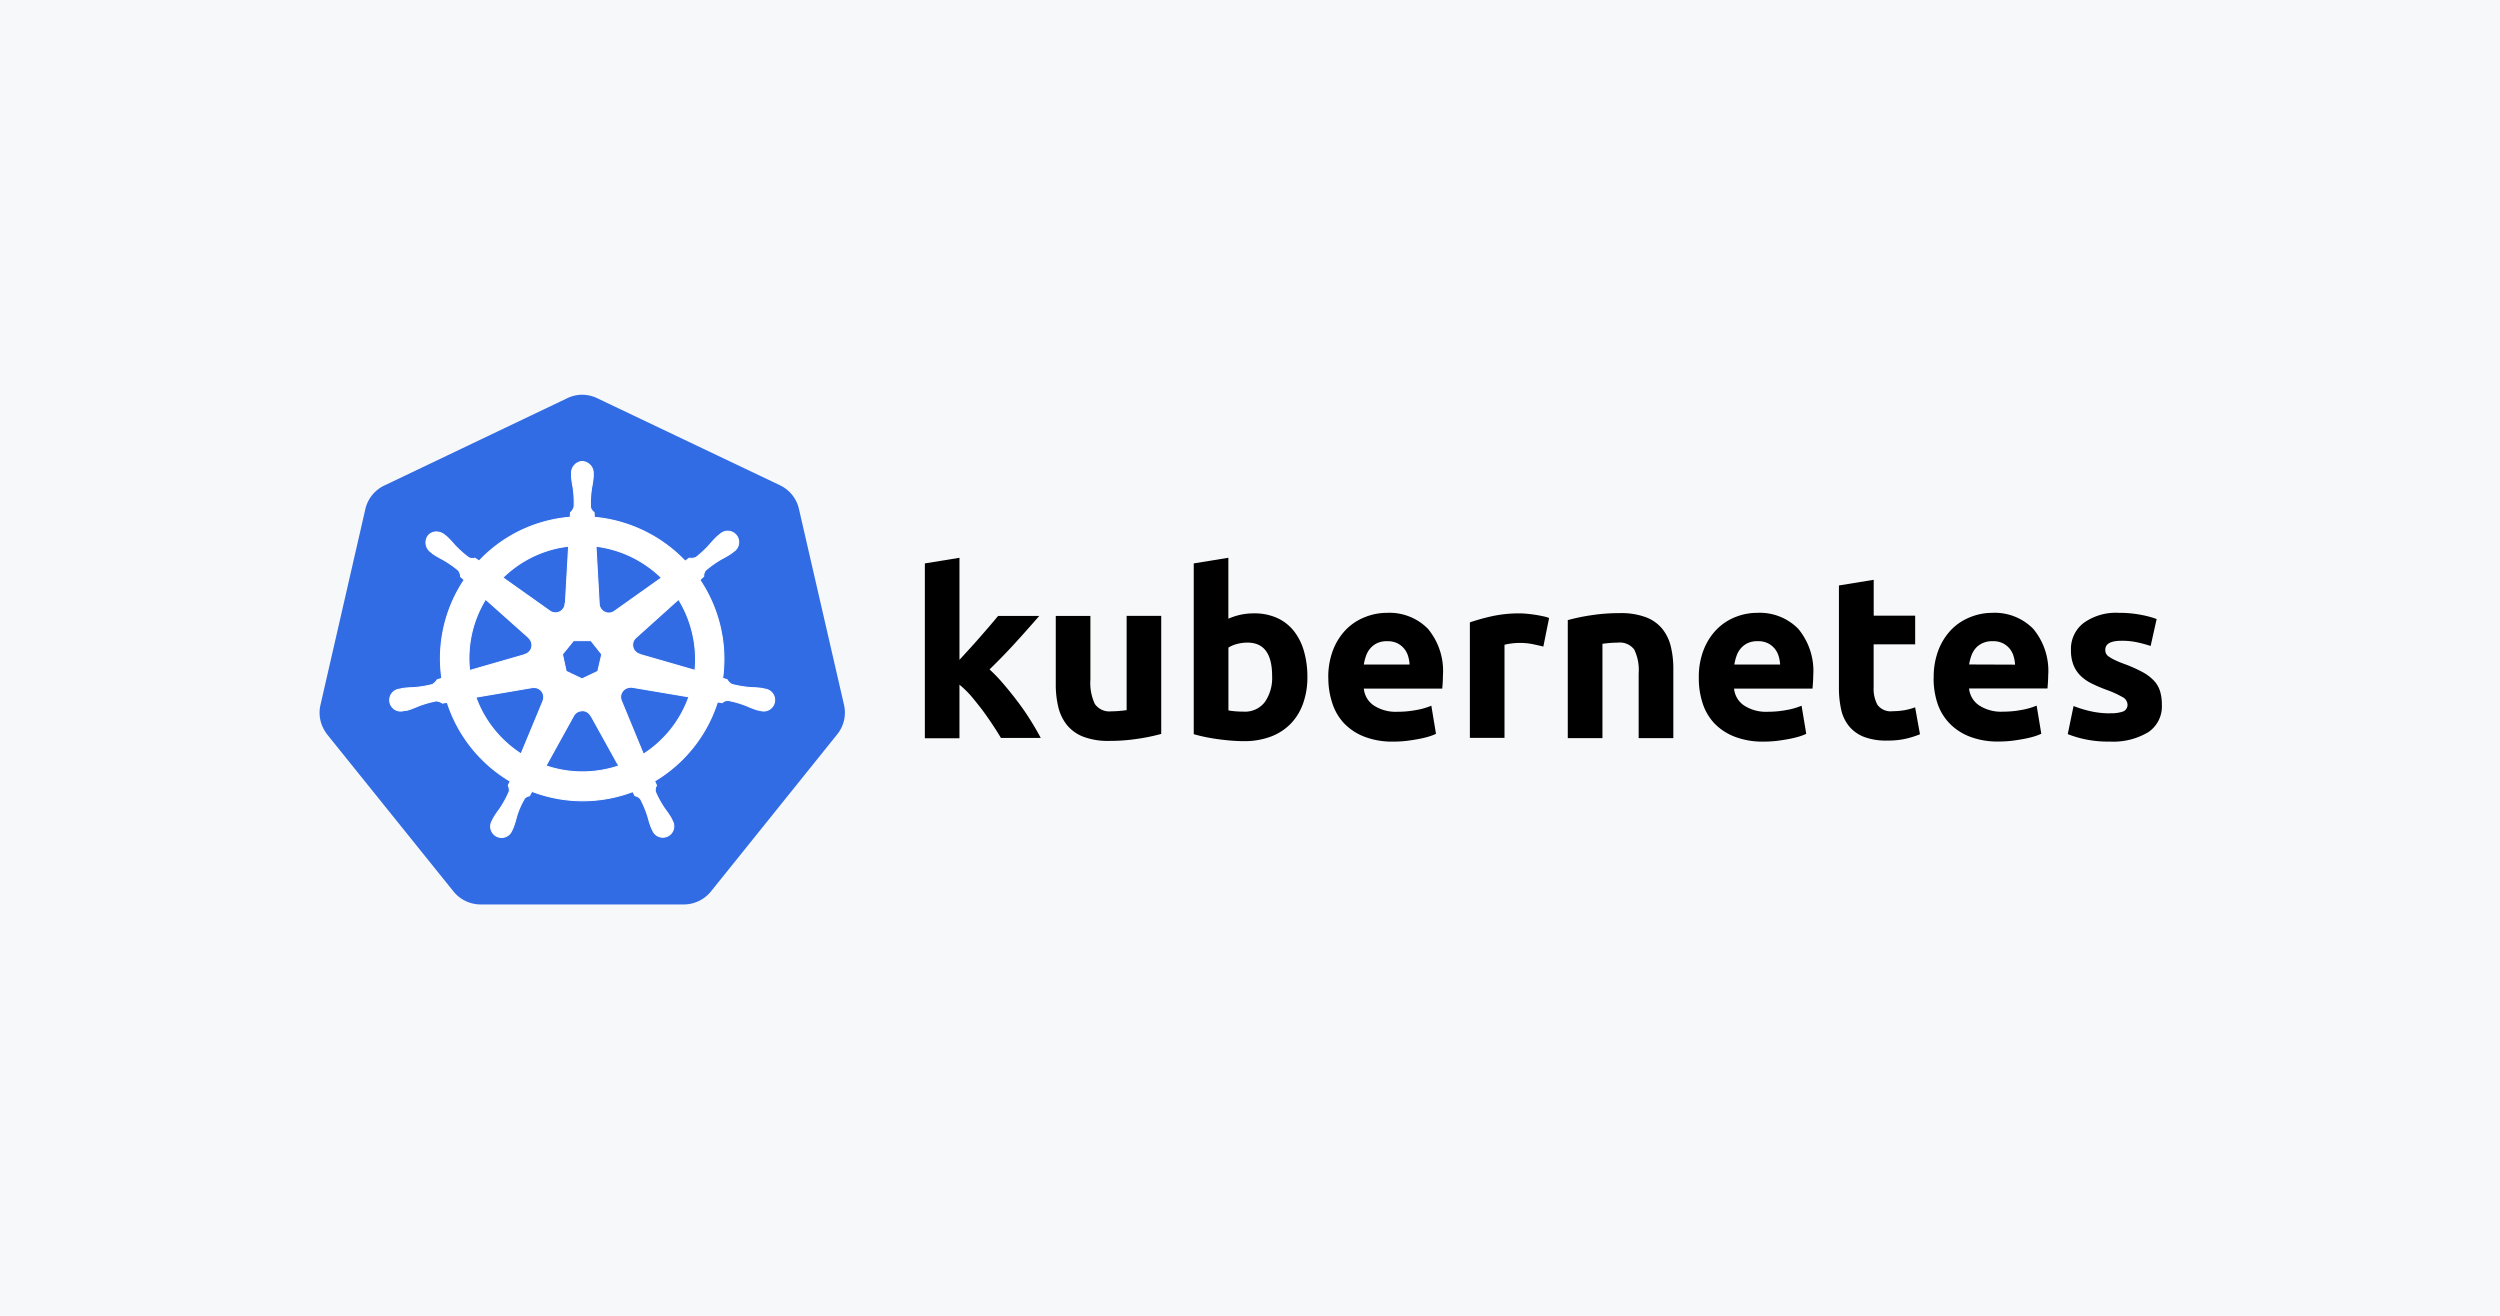 <svg xmlns="http://www.w3.org/2000/svg" width="133" height="70" viewBox="0 0 133 70">
  <g id="组_4550" data-name="组 4550" transform="translate(-1176 -378)">
    <rect id="矩形_3884" data-name="矩形 3884" width="133" height="70" transform="translate(1176 378)" fill="#f7f8f9"/>
    <g id="kubernetes-ar21_1_" data-name="kubernetes-ar21 (1)" transform="translate(1190.844 416.753)">
      <path id="路径_13629" data-name="路径 13629" d="M16.035-17.751a1.871,1.871,0,0,0-.719.191L5.592-12.919a1.846,1.846,0,0,0-1,1.251L2.205-1.25A1.831,1.831,0,0,0,2.459.171q.05.076.1.147l6.727,8.36a1.863,1.863,0,0,0,1.449.686H21.525a1.863,1.863,0,0,0,1.453-.692L29.7.308a1.831,1.831,0,0,0,.358-1.56l-2.4-10.43a1.846,1.846,0,0,0-1-1.251l-9.717-4.628a1.871,1.871,0,0,0-.9-.191Z" fill="#326ce5"/>
      <path id="路径_13630" data-name="路径 13630" d="M16.627-13.734a.616.616,0,0,0-.572.646v.164a4.851,4.851,0,0,0,.08.553,5.433,5.433,0,0,1,.057,1.056.635.635,0,0,1-.191.3l-.013.248a7.568,7.568,0,0,0-1.051.162,7.48,7.48,0,0,0-3.8,2.17l-.21-.149a.46.46,0,0,1-.345-.034A5.431,5.431,0,0,1,9.8-9.324a4.845,4.845,0,0,0-.381-.406l-.13-.1a.692.692,0,0,0-.4-.153.561.561,0,0,0-.463.206.616.616,0,0,0,.143.858l.12.1a4.847,4.847,0,0,0,.482.282,5.429,5.429,0,0,1,.871.6.646.646,0,0,1,.116.336l.191.166A7.524,7.524,0,0,0,9.156-2.192l-.244.071a.807.807,0,0,1-.25.252A5.431,5.431,0,0,1,7.619-1.7a4.866,4.866,0,0,0-.559.044l-.153.038H6.889a.583.583,0,0,0-.475.39.583.583,0,0,0,.137.6.583.583,0,0,0,.6.144h.011L7.318-.5A4.86,4.86,0,0,0,7.84-.694a5.436,5.436,0,0,1,1.014-.3.643.643,0,0,1,.334.118l.254-.044a7.568,7.568,0,0,0,3.354,4.2l-.107.223a.572.572,0,0,1,.051.328,5.682,5.682,0,0,1-.526.953,4.872,4.872,0,0,0-.313.465l-.076.156a.583.583,0,1,0,1.051.5l.072-.149a4.853,4.853,0,0,0,.168-.534,4.12,4.12,0,0,1,.45-1.045.471.471,0,0,1,.25-.122l.133-.238a7.526,7.526,0,0,0,5.368.013l.114.223a.46.46,0,0,1,.3.179,5.427,5.427,0,0,1,.4.978,4.864,4.864,0,0,0,.17.534l.072.149a.583.583,0,1,0,1.051-.5l-.076-.156a4.849,4.849,0,0,0-.313-.463,5.434,5.434,0,0,1-.515-.923.456.456,0,0,1,.059-.349,2,2,0,0,1-.1-.235,7.568,7.568,0,0,0,3.341-4.21l.248.044a.46.46,0,0,1,.326-.12,5.436,5.436,0,0,1,1.014.3,4.86,4.86,0,0,0,.522.2c.042.011.1.019.153.032h.011a.583.583,0,0,0,.6-.144.583.583,0,0,0,.137-.6.583.583,0,0,0-.477-.39l-.172-.038a4.866,4.866,0,0,0-.559-.044,5.429,5.429,0,0,1-1.043-.172.652.652,0,0,1-.252-.252l-.235-.069a7.555,7.555,0,0,0-1.211-5.234l.206-.191a.46.46,0,0,1,.109-.33,5.429,5.429,0,0,1,.866-.608,4.863,4.863,0,0,0,.482-.282l.128-.1a.585.585,0,0,0,.273-.562.585.585,0,0,0-.389-.488.585.585,0,0,0-.608.14l-.13.1a4.867,4.867,0,0,0-.381.406,5.446,5.446,0,0,1-.763.719.648.648,0,0,1-.353.038l-.221.158a7.627,7.627,0,0,0-4.834-2.332c0-.076-.011-.217-.013-.259a.46.46,0,0,1-.191-.29,5.442,5.442,0,0,1,.067-1.054,4.852,4.852,0,0,0,.08-.553v-.166a.616.616,0,0,0-.572-.646ZM15.9-9.223l-.172,3.051h-.013a.513.513,0,0,1-.29.44.513.513,0,0,1-.525-.047L12.4-7.552a5.991,5.991,0,0,1,2.885-1.571,6.129,6.129,0,0,1,.618-.1Zm1.457,0a6.041,6.041,0,0,1,3.484,1.68L18.36-5.781a.513.513,0,0,1-.539.063.513.513,0,0,1-.294-.456ZM11.486-6.4l2.288,2.04v.013a.513.513,0,0,1,.162.5.513.513,0,0,1-.365.38v.01l-2.937.845a5.989,5.989,0,0,1,.85-3.791Zm10.264,0a6.1,6.1,0,0,1,.875,3.779l-2.94-.847v-.011a.513.513,0,0,1-.365-.38.513.513,0,0,1,.162-.5L21.752-6.4ZM16.158-4.2h.934l.572.725-.21.908-.839.4-.843-.4-.2-.91Zm3,2.479a.511.511,0,0,1,.118,0L22.3-1.21A6,6,0,0,1,19.88,1.841L18.709-1a.515.515,0,0,1,.037-.473.515.515,0,0,1,.408-.242Zm-5.086.013a.513.513,0,0,1,.422.234.513.513,0,0,1,.041.481v.011L13.37,1.825a6.022,6.022,0,0,1-2.406-3.017l3-.511a.519.519,0,0,1,.1,0ZM16.608-.476a.517.517,0,0,1,.469.269h.011l1.48,2.67a6.134,6.134,0,0,1-.591.166,6.014,6.014,0,0,1-3.282-.17l1.476-2.67a.513.513,0,0,1,.437-.257Z" transform="translate(-0.494 -0.47)" fill="#fff" stroke="#fff" stroke-width="0.054"/>
      <path id="路径_13631" data-name="路径 13631" d="M40.467-2.5l.563-.614q.29-.32.563-.633l.515-.595q.24-.282.414-.492h2.189q-.656.753-1.278,1.436T42.067-1.99a8.494,8.494,0,0,1,.763.8q.395.463.763.953t.679.992q.309.5.519.9H42.673q-.191-.324-.45-.713T41.689.178Q41.4-.2,41.09-.571a5.028,5.028,0,0,0-.624-.606V1.671H38.625v-9.3l1.842-.3V-2.5ZM51.2,1.441a10.232,10.232,0,0,1-1.211.254,9.956,9.956,0,0,1-1.556.118,3.7,3.7,0,0,1-1.379-.223,2.1,2.1,0,0,1-.871-.624,2.431,2.431,0,0,1-.458-.953,5.148,5.148,0,0,1-.135-1.224V-4.835h1.842v3.394a2.634,2.634,0,0,0,.235,1.285.934.934,0,0,0,.877.395q.191,0,.419-.019T49.36.176V-4.838H51.2Zm7.776-3.028a4.109,4.109,0,0,1-.229,1.409A2.977,2.977,0,0,1,58.088.9a2.906,2.906,0,0,1-1.062.686,3.991,3.991,0,0,1-1.434.24q-.334,0-.7-.031t-.717-.08q-.353-.05-.673-.118t-.572-.143V-7.63l1.842-.3v3.242a3.455,3.455,0,0,1,.643-.21,3.3,3.3,0,0,1,.717-.074,2.935,2.935,0,0,1,1.224.24,2.4,2.4,0,0,1,.89.686,3.081,3.081,0,0,1,.543,1.07,4.874,4.874,0,0,1,.187,1.386ZM57.1-1.637q0-1.779-1.31-1.779a2.174,2.174,0,0,0-.563.074,1.6,1.6,0,0,0-.452.191V.192q.133.025.343.044t.458.019a1.323,1.323,0,0,0,1.144-.519A2.256,2.256,0,0,0,57.1-1.637Zm2.988.1a3.972,3.972,0,0,1,.265-1.514,3.242,3.242,0,0,1,.7-1.081,2.9,2.9,0,0,1,1-.646A3.114,3.114,0,0,1,63.2-5a2.87,2.87,0,0,1,2.187.847,3.5,3.5,0,0,1,.8,2.49q0,.16-.011.353t-.025.339H61.978a1.222,1.222,0,0,0,.532.9,2.136,2.136,0,0,0,1.26.334,5.32,5.32,0,0,0,1-.093,3.747,3.747,0,0,0,.8-.229l.248,1.495a2.55,2.55,0,0,1-.395.149,5.191,5.191,0,0,1-.549.13q-.305.057-.648.1a6.5,6.5,0,0,1-.692.036A4.1,4.1,0,0,1,62,1.586,2.971,2.971,0,0,1,60.925.874,2.818,2.818,0,0,1,60.3-.2a4.233,4.233,0,0,1-.21-1.34Zm4.325-.706a1.907,1.907,0,0,0-.08-.458,1.144,1.144,0,0,0-.21-.395,1.121,1.121,0,0,0-.358-.284,1.169,1.169,0,0,0-.538-.111,1.238,1.238,0,0,0-.532.1,1.1,1.1,0,0,0-.37.278,1.245,1.245,0,0,0-.229.4,2.63,2.63,0,0,0-.118.463h2.435Zm7.116-.963q-.248-.061-.572-.13A3.6,3.6,0,0,0,70.24-3.4a3.342,3.342,0,0,0-.414.031,2.441,2.441,0,0,0-.364.069V1.652H67.62V-4.493a11.085,11.085,0,0,1,1.159-.324,6.731,6.731,0,0,1,1.5-.154q.149,0,.358.019t.42.05q.21.031.42.076a1.993,1.993,0,0,1,.358.1Zm1.3-1.407a10.3,10.3,0,0,1,1.211-.254,9.963,9.963,0,0,1,1.558-.118,3.8,3.8,0,0,1,1.382.217,2.073,2.073,0,0,1,.871.612,2.387,2.387,0,0,1,.458.938,5,5,0,0,1,.135,1.211V1.666H76.6V-1.786a2.47,2.47,0,0,0-.235-1.259.958.958,0,0,0-.877-.37q-.191,0-.42.019t-.395.044V1.664H72.829V-4.613ZM79.8-1.538a3.974,3.974,0,0,1,.265-1.514,3.242,3.242,0,0,1,.7-1.081,2.9,2.9,0,0,1,.988-.646A3.116,3.116,0,0,1,82.9-5a2.87,2.87,0,0,1,2.187.847,3.5,3.5,0,0,1,.8,2.49q0,.16-.013.353t-.025.339H81.675a1.222,1.222,0,0,0,.532.9,2.136,2.136,0,0,0,1.26.334,5.322,5.322,0,0,0,1-.093,3.749,3.749,0,0,0,.8-.229l.248,1.495a2.552,2.552,0,0,1-.395.149,5.19,5.19,0,0,1-.549.13q-.305.057-.648.1a6.5,6.5,0,0,1-.692.036A4.1,4.1,0,0,1,81.7,1.586,2.971,2.971,0,0,1,80.623.874,2.818,2.818,0,0,1,80-.2a4.235,4.235,0,0,1-.2-1.335Zm4.325-.706a1.907,1.907,0,0,0-.08-.458,1.144,1.144,0,0,0-.21-.395,1.121,1.121,0,0,0-.358-.284,1.169,1.169,0,0,0-.538-.111,1.236,1.236,0,0,0-.532.1,1.1,1.1,0,0,0-.37.278,1.243,1.243,0,0,0-.229.4,2.621,2.621,0,0,0-.118.463H84.12Zm3.137-4.214,1.842-.3v1.907H91.31v1.525H89.1v2.288a1.819,1.819,0,0,0,.2.927.876.876,0,0,0,.82.343A3.52,3.52,0,0,0,90.735.18a3.146,3.146,0,0,0,.572-.154l.259,1.434a5.213,5.213,0,0,1-.742.235,4.325,4.325,0,0,1-1,.1,3.3,3.3,0,0,1-1.247-.2,1.956,1.956,0,0,1-.791-.572,2.113,2.113,0,0,1-.414-.883,5.211,5.211,0,0,1-.118-1.144V-6.457Zm5.034,4.92a3.974,3.974,0,0,1,.265-1.514,3.242,3.242,0,0,1,.7-1.081,2.9,2.9,0,0,1,1-.646A3.116,3.116,0,0,1,95.4-5a2.87,2.87,0,0,1,2.187.847,3.486,3.486,0,0,1,.8,2.485q0,.16-.013.353t-.025.339H94.178a1.222,1.222,0,0,0,.534.9,2.136,2.136,0,0,0,1.26.334,5.322,5.322,0,0,0,1-.093,3.749,3.749,0,0,0,.8-.229l.248,1.495a2.552,2.552,0,0,1-.395.149,5.19,5.19,0,0,1-.549.13q-.305.057-.648.1a6.5,6.5,0,0,1-.692.036A4.1,4.1,0,0,1,94.2,1.58,2.971,2.971,0,0,1,93.128.869,2.818,2.818,0,0,1,92.491-.2a4.235,4.235,0,0,1-.2-1.335Zm4.328-.706a1.908,1.908,0,0,0-.08-.458,1.144,1.144,0,0,0-.21-.395,1.121,1.121,0,0,0-.358-.284,1.169,1.169,0,0,0-.538-.111,1.236,1.236,0,0,0-.532.1,1.1,1.1,0,0,0-.379.276,1.243,1.243,0,0,0-.229.4,2.622,2.622,0,0,0-.118.463ZM101.678.34a1.836,1.836,0,0,0,.717-.1.381.381,0,0,0,.21-.381.469.469,0,0,0-.273-.381A5.176,5.176,0,0,0,101.5-.9a8.409,8.409,0,0,1-.786-.334,2.305,2.305,0,0,1-.6-.414,1.672,1.672,0,0,1-.381-.572,2.124,2.124,0,0,1-.135-.8,1.737,1.737,0,0,1,.679-1.445A2.942,2.942,0,0,1,102.147-5a6,6,0,0,1,1.144.1,5.309,5.309,0,0,1,.866.229l-.32,1.434a6.781,6.781,0,0,0-.7-.191,3.8,3.8,0,0,0-.847-.086q-.866,0-.866.482a.5.5,0,0,0,.036.191.421.421,0,0,0,.149.166,2.08,2.08,0,0,0,.3.174,5.065,5.065,0,0,0,.488.206,7.558,7.558,0,0,1,1,.442,2.393,2.393,0,0,1,.624.471,1.457,1.457,0,0,1,.32.561,2.488,2.488,0,0,1,.093.715,1.647,1.647,0,0,1-.723,1.455,3.634,3.634,0,0,1-2.044.5,5.877,5.877,0,0,1-1.44-.149,5.817,5.817,0,0,1-.8-.248l.309-1.495a6.02,6.02,0,0,0,.963.29,4.679,4.679,0,0,0,.969.1Z" transform="translate(-4.267 -1.15)"/>
    </g>
  </g>
</svg>
